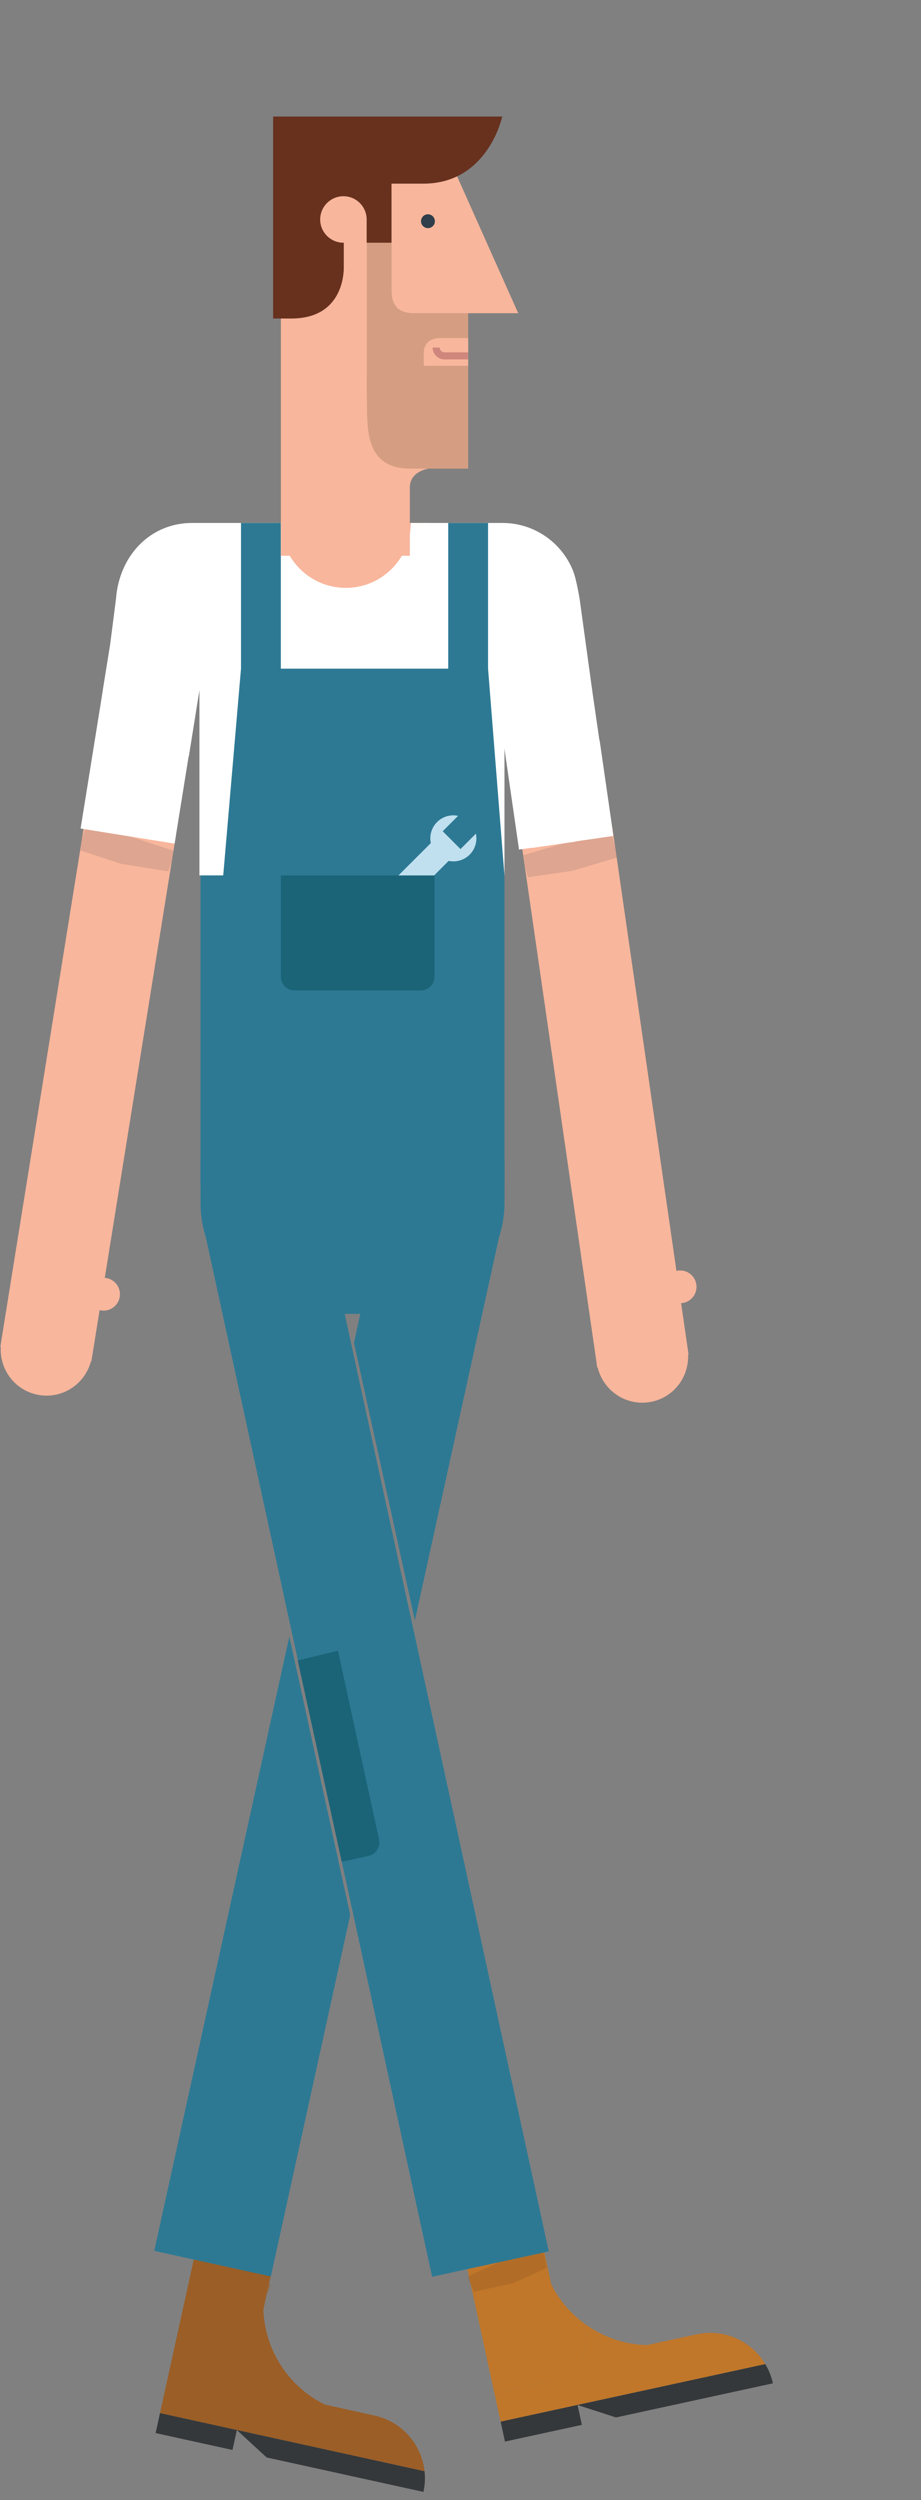 <?xml version="1.0" encoding="utf-8"?>
<!-- Generator: Adobe Illustrator 16.0.0, SVG Export Plug-In . SVG Version: 6.00 Build 0)  -->
<!DOCTYPE svg PUBLIC "-//W3C//DTD SVG 1.1//EN" "http://www.w3.org/Graphics/SVG/1.1/DTD/svg11.dtd">
<svg version="1.1" id="Layer_1" xmlns="http://www.w3.org/2000/svg" xmlns:xlink="http://www.w3.org/1999/xlink" x="0px" y="0px"
	 width="67.213px" height="182.292px" viewBox="0 0 67.213 182.292" enable-background="new 0 0 67.213 182.292"
	 xml:space="preserve">
<rect x="0" y="0" width="67.213" height="182.292" fill="#808080" stroke="none"/>
<g>
	<path fill="#2D7994" d="M14.635,87.717c0,4.463,3.558,8.083,8.027,8.083h6.125c4.471,0,8.032-3.68,8.032-8.146v-3.057
		l-22.184,0.062V87.717z"/>
	<g>
		<path fill="#9B5E26" d="M27.334,176.126l-3.623-0.799c-1.515-0.742-2.729-1.934-3.513-3.365c-0.591-1.082-0.936-2.302-0.978-3.571
			l1.553-7.047l-0.173-0.082l-5.43-1.19l-1.961,8.909l-0.656,2.981l-0.211,0.958l-0.21,0.956l-0.457,2.07l19.306,4.239
			C30.771,178.244,29.351,176.567,27.334,176.126"/>
		<path fill="#34383A" d="M11.356,177.401l5.61,1.232l0.12-0.545l0.199-0.906l2.173,1.998l11.443,2.511
			c0.112-0.507,0.136-1.015,0.081-1.506l-19.306-4.239l-0.199,0.909L11.356,177.401z"/>
		<g opacity="0.4">
			<g>
				<defs>
					
						<rect id="SVGID_1_" x="13.879" y="165.345" transform="matrix(-0.977 -0.214 0.214 -0.977 -2.525 332.248)" width="5.773" height="1.833"/>
				</defs>
				<clipPath id="SVGID_2_">
					<use xlink:href="#SVGID_1_"  overflow="visible"/>
				</clipPath>
				
					<rect x="13.877" y="165.347" transform="matrix(0.977 0.214 -0.214 0.977 36.055 0.274)" clip-path="url(#SVGID_2_)" fill="#9B5E26" width="5.773" height="1.831"/>
			</g>
		</g>
		<polygon fill="#2D7994" points="21.116,119.325 11.256,164.116 19.765,165.983 25.558,139.629 		"/>
		<polygon fill="#2D7994" points="25.831,97.908 28.563,85.496 36.569,87.255 36.614,89.326 30.278,118.15 		"/>
	</g>
	<g>
		<path fill="#C0772A" d="M50.838,170.202l-3.627,0.786c-1.687-0.043-3.289-0.621-4.597-1.597c0.024,0.123,0.047,0.237,0.07,0.345
			c0.652,2.993-2.485,3.867-2.485,3.867l-4.117,0.896l0.451,2.069l19.316-4.196C54.846,170.694,52.851,169.764,50.838,170.202"/>
		<path fill="#C0772A" d="M42.685,169.736c-0.024-0.107-0.048-0.222-0.072-0.345c-0.989-0.736-1.813-1.7-2.382-2.835l-1.536-7.054
			l-0.19,0.002l-5.433,1.179l1.943,8.916l0.649,2.981l0.209,0.958l0.208,0.961l4.117-0.896
			C40.198,173.604,43.337,172.729,42.685,169.736"/>
		<path fill="#34383A" d="M36.851,178.022l5.613-1.219l-0.118-0.546l-0.197-0.903l2.808,0.909l11.448-2.488
			c-0.111-0.509-0.302-0.979-0.555-1.402l-19.316,4.196l0.199,0.91L36.851,178.022z"/>
		<g opacity="0.4">
			<g>
				<defs>
					
						<rect id="SVGID_3_" x="34.22" y="164.73" transform="matrix(-0.977 0.212 -0.212 -0.977 108.546 319.633)" width="5.776" height="1.832"/>
				</defs>
				<clipPath id="SVGID_4_">
					<use xlink:href="#SVGID_3_"  overflow="visible"/>
				</clipPath>
				
					<rect x="34.222" y="164.734" transform="matrix(0.977 -0.212 0.212 0.977 -34.342 11.664)" clip-path="url(#SVGID_4_)" fill="#9B5E26" width="5.774" height="1.828"/>
			</g>
		</g>
		<polygon fill="#2D7994" points="40.049,164.157 31.535,166.005 15.019,90.2 14.893,87.246 22.912,85.5 		"/>
		<path fill="#1B6478" d="M27.665,134.123l-0.322-1.478l-0.596-2.73l-2.08-9.558l-2.938,0.705l3.213,14.685l1.95-0.424
			C27.437,135.204,27.783,134.667,27.665,134.123"/>
	</g>
	<rect x="18.803" y="38.13" fill="#F8B69C" width="12.531" height="9.915"/>
	<g>
		<path fill="#F8B69C" d="M7.746,93.183c-0.033-0.004-0.065,0-0.1-0.004l0.467-2.903l4.723-29.349L6.193,59.86L1.471,89.21
			L0.748,93.7l-0.669,4.158c0,0.004,0,0.004,0,0.004c-0.001,0.006-0.001,0.009-0.001,0.009l-0.052,0.322l0.032,0.006
			c-0.104,1.699,1.085,3.24,2.809,3.519c1.724,0.276,3.335-0.816,3.77-2.464l0.031,0.004l0.051-0.313
			c0.001-0.006,0.003-0.006,0.004-0.01c0-0.006-0.001-0.012,0-0.016l0.546-3.397c0.033,0.008,0.063,0.02,0.096,0.025
			c0.654,0.104,1.269-0.339,1.373-0.991C8.844,93.903,8.399,93.289,7.746,93.183"/>
		<g opacity="0.4">
			<g>
				<defs>
					
						<rect id="SVGID_5_" x="5.889" y="60.965" transform="matrix(-0.987 -0.158 0.158 -0.987 8.569 124.716)" width="6.728" height="2.102"/>
				</defs>
				<clipPath id="SVGID_6_">
					<use xlink:href="#SVGID_5_"  overflow="visible"/>
				</clipPath>
				
					<rect x="5.889" y="60.965" transform="matrix(0.987 0.158 -0.158 0.987 9.938 -0.683)" clip-path="url(#SVGID_6_)" fill="#B78D7E" width="6.728" height="2.103"/>
			</g>
		</g>
		<g>
			<g>
				<defs>
					<polygon id="SVGID_7_" points="5.882,60.411 12.742,61.511 14.882,48.208 8.023,47.108 					"/>
				</defs>
				<use xlink:href="#SVGID_7_"  overflow="visible" fill="#FFFFFF"/>
				<clipPath id="SVGID_8_">
					<use xlink:href="#SVGID_7_"  overflow="visible"/>
				</clipPath>
				
					<rect x="7.127" y="47.59" transform="matrix(0.987 0.158 -0.158 0.987 8.74 -0.976)" clip-path="url(#SVGID_8_)" fill="#FFFFFF" width="6.728" height="13.474"/>
			</g>
		</g>
	</g>
	<g>
		<path fill="#F8B69C" d="M49.461,92.643c-0.036,0.004-0.062,0.018-0.095,0.023l-0.421-2.909l-4.258-29.42l-6.66,0.961l4.258,29.42
			l0.651,4.501l0.603,4.167c0,0.006,0,0.006,0,0.006c0,0.006,0.001,0.008,0.001,0.01l0.047,0.321l0.034-0.006
			c0.409,1.655,2.003,2.772,3.731,2.523c1.726-0.249,2.938-1.771,2.863-3.474l0.032-0.006l-0.045-0.315c0-0.006,0-0.006-0.001-0.01
			c-0.001-0.006-0.002-0.012-0.002-0.016l-0.493-3.406c0.032-0.002,0.062,0,0.098-0.004c0.655-0.096,1.108-0.703,1.014-1.355
			C50.724,93.001,50.116,92.548,49.461,92.643"/>
		<g opacity="0.4">
			<g>
				<defs>
					
						<rect id="SVGID_9_" x="38.227" y="61.393" transform="matrix(-0.99 0.143 -0.143 -0.99 91.679 118.306)" width="6.729" height="2.103"/>
				</defs>
				<clipPath id="SVGID_10_">
					<use xlink:href="#SVGID_9_"  overflow="visible"/>
				</clipPath>
				
					<rect x="38.227" y="61.393" transform="matrix(0.99 -0.143 0.143 0.99 -8.496 6.583)" clip-path="url(#SVGID_10_)" fill="#B78D7E" width="6.729" height="2.103"/>
			</g>
		</g>
		<g>
			<g>
				<defs>
					<polygon id="SVGID_11_" points="37.878,61.945 44.754,60.953 43.22,50.358 42.717,47.633 35.948,48.61 					"/>
				</defs>
				<use xlink:href="#SVGID_11_"  overflow="visible" fill="#FFFFFF"/>
				<clipPath id="SVGID_12_">
					<use xlink:href="#SVGID_11_"  overflow="visible"/>
				</clipPath>
				
					<rect x="37.095" y="48.029" transform="matrix(0.99 -0.143 0.143 0.99 -7.411 6.344)" clip-path="url(#SVGID_12_)" fill="#FFFFFF" width="6.728" height="13.474"/>
			</g>
		</g>
	</g>
	<path fill="#FFFFFF" d="M36.663,38.13H31.88h-0.614h-1.289c0,2.613-2.122,4.734-4.74,4.734s-4.741-2.121-4.741-4.734h-1.939h-4.541
		c-3.065,0-5.318,2.394-5.552,5.543l-0.441,3.435L7.5,50.358h7.054v13.473h22.261l0-13.473h6.405l-0.915-6.656
		c0,0-0.233-1.456-0.489-2.094C40.997,39.569,38.999,38.13,36.663,38.13"/>
	<polygon fill="#2D7994" points="35.618,48.754 35.618,38.13 32.71,38.13 32.71,48.754 20.496,48.754 20.496,38.13 17.587,38.13 
		17.587,48.754 16.29,63.831 14.634,63.831 14.634,86.34 16.29,86.34 36.814,86.34 36.814,63.831 	"/>
	<path fill="#C0E0EF" d="M34.275,62.315c0.415-0.415,0.567-0.996,0.456-1.531l-1.125,1.125l-1.299-1.3l1.125-1.124
		c-0.538-0.113-1.119,0.038-1.536,0.455c-0.416,0.417-0.567,0.995-0.456,1.534l-1.642,1.638l-2.235,2.235l1.299,1.298l2.238-2.233
		l1.639-1.641C33.278,62.883,33.859,62.729,34.275,62.315"/>
	<path fill="#1B6478" d="M20.496,63.831v3.073V69.7v1.512c0,0.554,0.452,1.007,1.01,1.007h9.196c0.557,0,1.007-0.454,1.007-1.007
		V69.7v-2.796v-3.073H20.496z"/>
	<path fill="#F8B69C" d="M33.004,12.064l4.814,10.772h-3.654v11.332h-2.879c0,0-1.375,0.174-1.375,1.375v2.576v2.404h-9.414v-1.546
		V11.851h12.337L33.004,12.064z"/>
	<path fill="#2F3E4A" d="M31.736,16.133c0,0.276-0.227,0.501-0.505,0.501c-0.279,0-0.505-0.226-0.505-0.501
		c0-0.282,0.226-0.509,0.505-0.509C31.51,15.624,31.736,15.851,31.736,16.133"/>
	<g opacity="0.2">
		<g>
			<defs>
				<rect id="SVGID_13_" x="26.767" y="14.082" width="7.398" height="20.087"/>
			</defs>
			<clipPath id="SVGID_14_">
				<use xlink:href="#SVGID_13_"  overflow="visible"/>
			</clipPath>
			<path clip-path="url(#SVGID_14_)" fill="#4D3C18" d="M26.772,17.73v9.273c0,0-0.014,1.575,0,2.102
				c0.053,2.056-0.213,5.063,3.183,5.063h4.209V22.836h-1.977h-1.976c-1.12,0-1.635-0.558-1.635-1.628v-7.126h-1.805V17.73z"/>
		</g>
	</g>
	<path fill="#F8B69C" d="M34.165,24.648h-1.912c-0.443,0-1.331,0.043-1.331,1.158v0.864h3.243V24.648z"/>
	<path fill="#CF867C" d="M32.443,25.691c-0.196,0-0.352-0.155-0.352-0.351h-0.516c0,0.478,0.388,0.864,0.865,0.864h1.724v-0.513
		H32.443z"/>
	<path fill="#67311E" d="M19.932,8.498v14.726h1.332c4.042,0,3.825-3.822,3.825-3.822v-1.707c-0.009,0-0.016,0.002-0.025,0.002
		c-0.939,0-1.698-0.758-1.698-1.695c0-0.936,0.759-1.695,1.698-1.695c0.925,0,1.673,0.74,1.693,1.659h0.002v0.036v1.695h1.812
		v-4.306h2.321c4.728,0,5.76-4.894,5.76-4.894H19.932z"/>
</g>
</svg>

